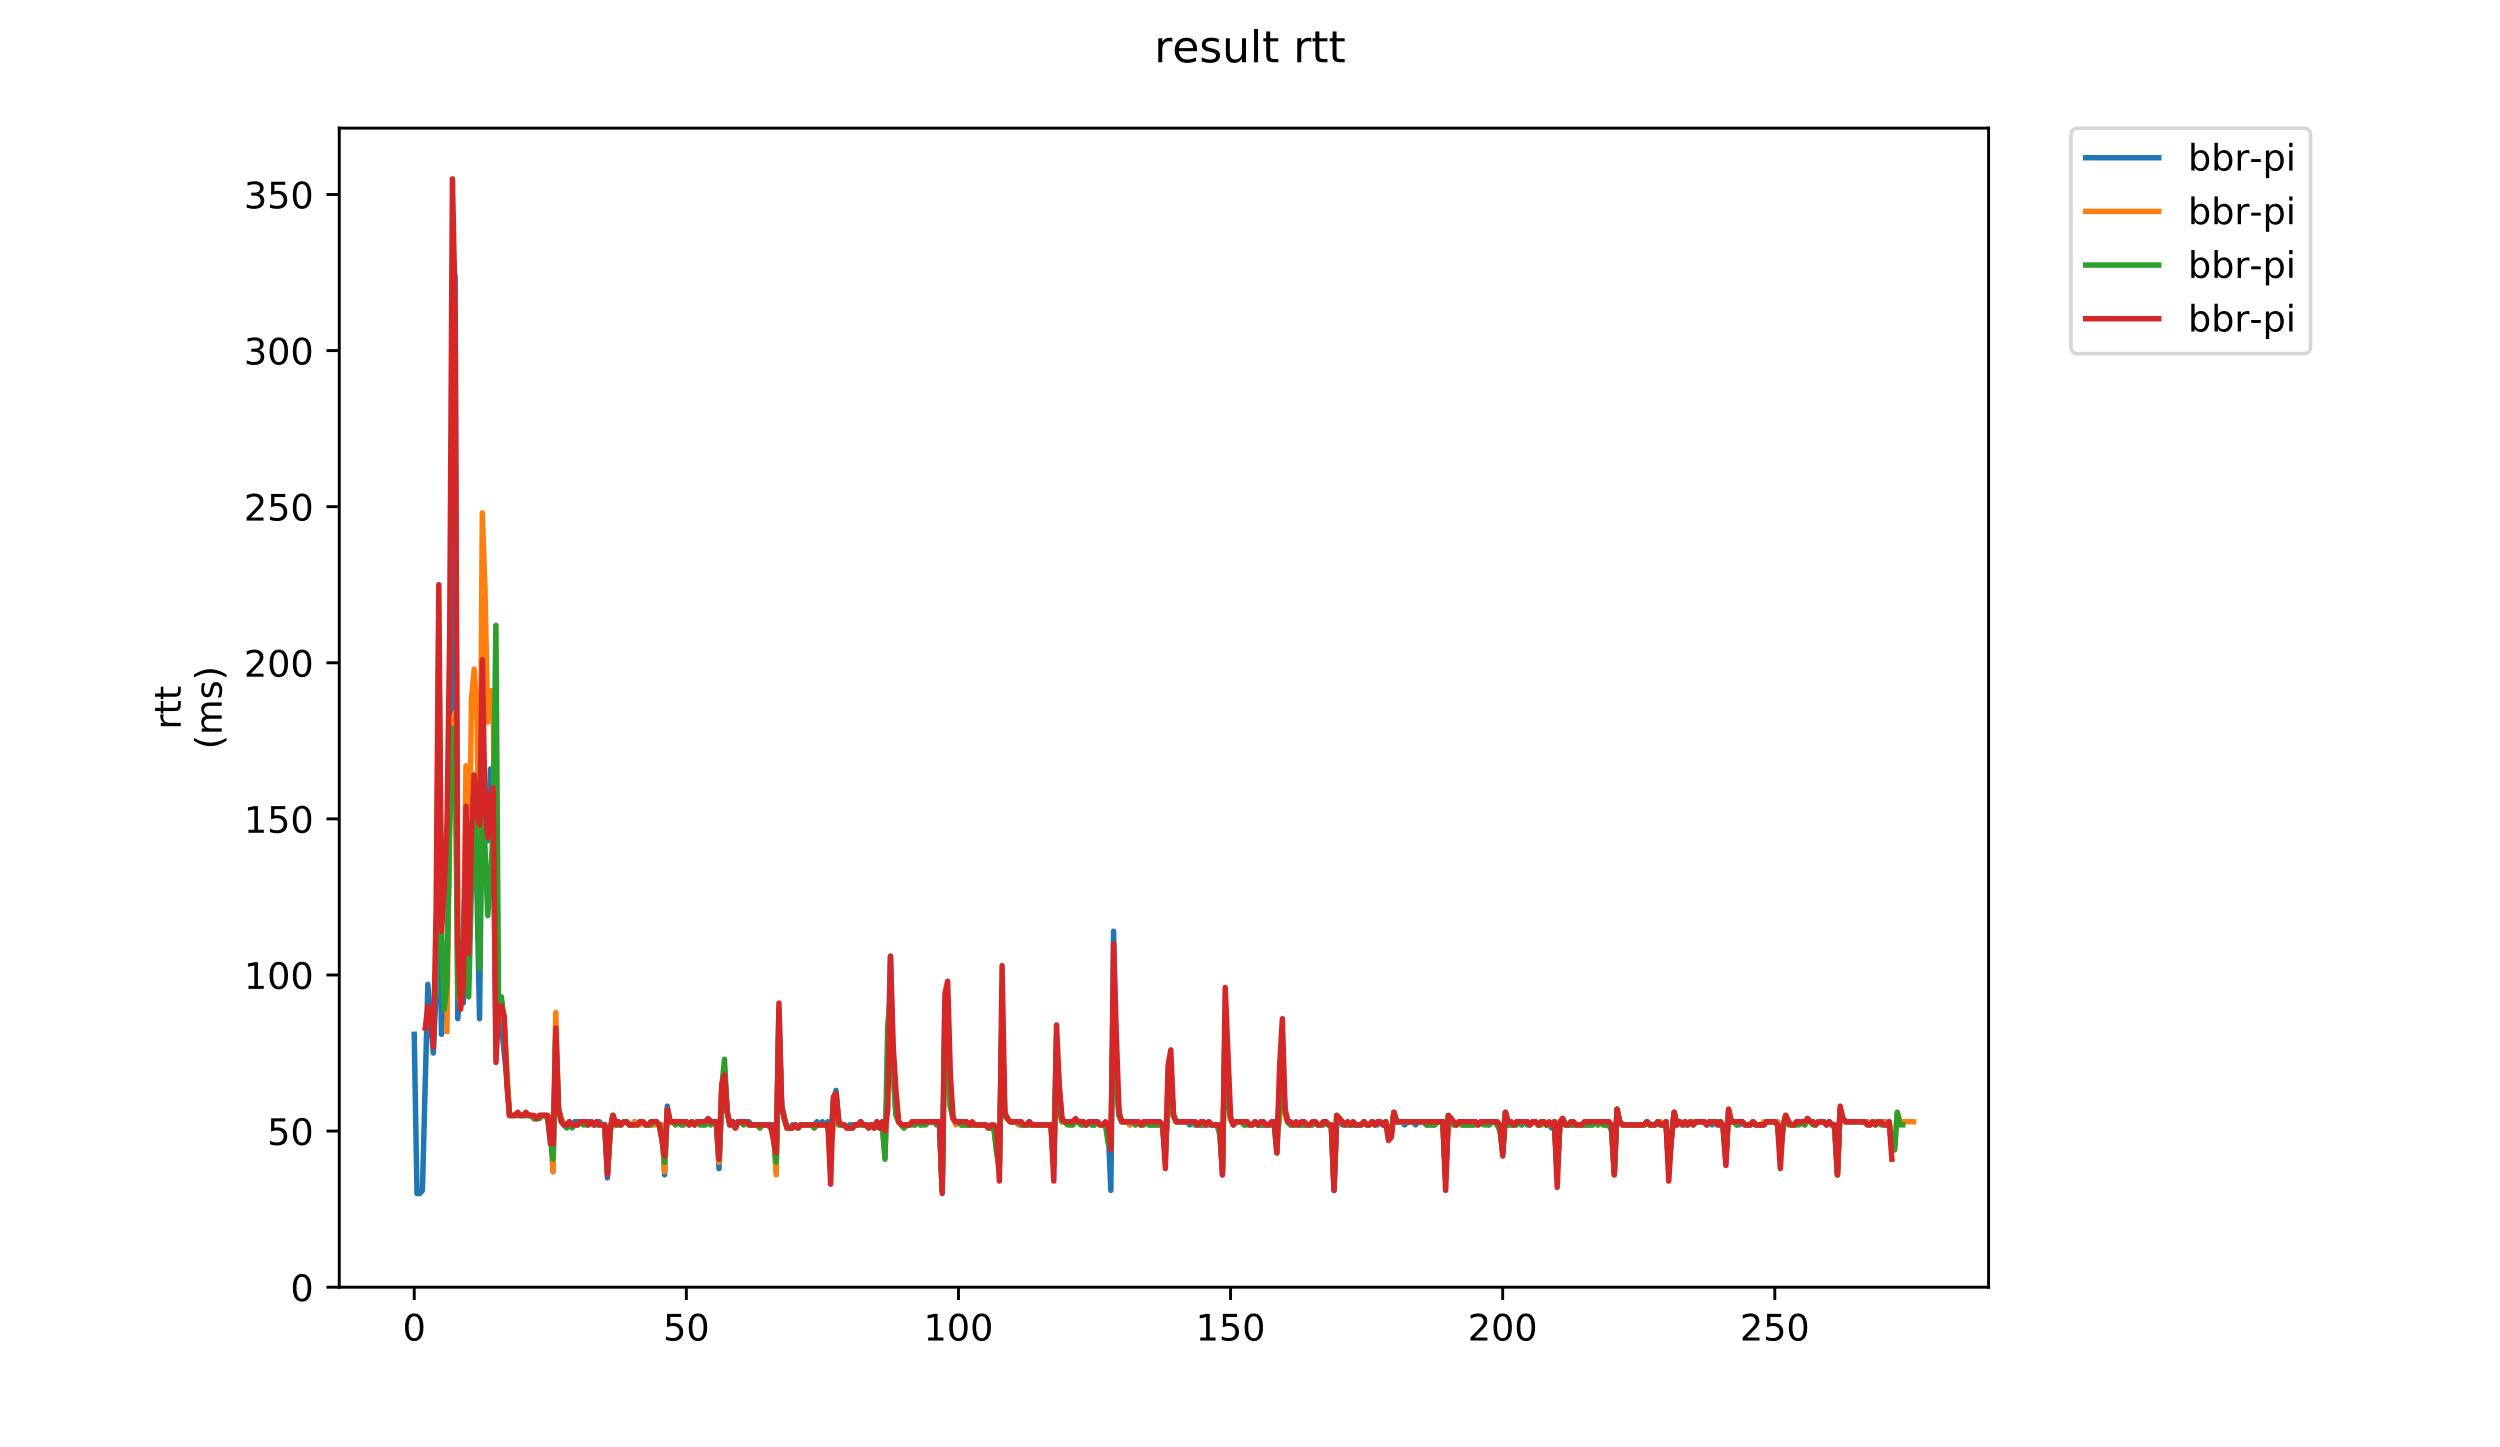 <?xml version="1.0" encoding="utf-8" standalone="no"?>
<!DOCTYPE svg PUBLIC "-//W3C//DTD SVG 1.1//EN"
  "http://www.w3.org/Graphics/SVG/1.1/DTD/svg11.dtd">
<!-- Created with matplotlib (https://matplotlib.org/) -->
<svg height="396pt" version="1.1" viewBox="0 0 684 396" width="684pt" xmlns="http://www.w3.org/2000/svg" xmlns:xlink="http://www.w3.org/1999/xlink">
 <defs>
  <style type="text/css">
*{stroke-linecap:butt;stroke-linejoin:round;}
  </style>
 </defs>
 <g id="figure_1">
  <g id="patch_1">
   <path d="M 0 396 
L 684 396 
L 684 0 
L 0 0 
z
" style="fill:#ffffff;"/>
  </g>
  <g id="axes_1">
   <g id="patch_2">
    <path d="M 92.824 352.174 
L 544.074 352.174 
L 544.074 35.062 
L 92.824 35.062 
z
" style="fill:#ffffff;"/>
   </g>
   <g id="matplotlib.axis_1">
    <g id="xtick_1">
     <g id="line2d_1">
      <defs>
       <path d="M 0 0 
L 0 3.5 
" id="mbe2b738b61" style="stroke:#000000;stroke-width:0.8;"/>
      </defs>
      <g>
       <use style="stroke:#000000;stroke-width:0.8;" x="113.335" xlink:href="#mbe2b738b61" y="352.174"/>
      </g>
     </g>
     <g id="text_1">
      <!-- 0 -->
      <defs>
       <path d="M 31.781 66.406 
Q 24.172 66.406 20.328 58.906 
Q 16.5 51.422 16.5 36.375 
Q 16.5 21.391 20.328 13.891 
Q 24.172 6.391 31.781 6.391 
Q 39.453 6.391 43.281 13.891 
Q 47.125 21.391 47.125 36.375 
Q 47.125 51.422 43.281 58.906 
Q 39.453 66.406 31.781 66.406 
z
M 31.781 74.219 
Q 44.047 74.219 50.516 64.516 
Q 56.984 54.828 56.984 36.375 
Q 56.984 17.969 50.516 8.266 
Q 44.047 -1.422 31.781 -1.422 
Q 19.531 -1.422 13.062 8.266 
Q 6.594 17.969 6.594 36.375 
Q 6.594 54.828 13.062 64.516 
Q 19.531 74.219 31.781 74.219 
z
" id="DejaVuSans-48"/>
      </defs>
      <g transform="translate(110.154 366.773)scale(0.1 -0.1)">
       <use xlink:href="#DejaVuSans-48"/>
      </g>
     </g>
    </g>
    <g id="xtick_2">
     <g id="line2d_2">
      <g>
       <use style="stroke:#000000;stroke-width:0.8;" x="187.785" xlink:href="#mbe2b738b61" y="352.174"/>
      </g>
     </g>
     <g id="text_2">
      <!-- 50 -->
      <defs>
       <path d="M 10.797 72.906 
L 49.516 72.906 
L 49.516 64.594 
L 19.828 64.594 
L 19.828 46.734 
Q 21.969 47.469 24.109 47.828 
Q 26.266 48.188 28.422 48.188 
Q 40.625 48.188 47.75 41.5 
Q 54.891 34.812 54.891 23.391 
Q 54.891 11.625 47.562 5.094 
Q 40.234 -1.422 26.906 -1.422 
Q 22.312 -1.422 17.547 -0.641 
Q 12.797 0.141 7.719 1.703 
L 7.719 11.625 
Q 12.109 9.234 16.797 8.062 
Q 21.484 6.891 26.703 6.891 
Q 35.156 6.891 40.078 11.328 
Q 45.016 15.766 45.016 23.391 
Q 45.016 31 40.078 35.438 
Q 35.156 39.891 26.703 39.891 
Q 22.75 39.891 18.812 39.016 
Q 14.891 38.141 10.797 36.281 
z
" id="DejaVuSans-53"/>
      </defs>
      <g transform="translate(181.422 366.773)scale(0.1 -0.1)">
       <use xlink:href="#DejaVuSans-53"/>
       <use x="63.623" xlink:href="#DejaVuSans-48"/>
      </g>
     </g>
    </g>
    <g id="xtick_3">
     <g id="line2d_3">
      <g>
       <use style="stroke:#000000;stroke-width:0.8;" x="262.234" xlink:href="#mbe2b738b61" y="352.174"/>
      </g>
     </g>
     <g id="text_3">
      <!-- 100 -->
      <defs>
       <path d="M 12.406 8.297 
L 28.516 8.297 
L 28.516 63.922 
L 10.984 60.406 
L 10.984 69.391 
L 28.422 72.906 
L 38.281 72.906 
L 38.281 8.297 
L 54.391 8.297 
L 54.391 0 
L 12.406 0 
z
" id="DejaVuSans-49"/>
      </defs>
      <g transform="translate(252.691 366.773)scale(0.1 -0.1)">
       <use xlink:href="#DejaVuSans-49"/>
       <use x="63.623" xlink:href="#DejaVuSans-48"/>
       <use x="127.246" xlink:href="#DejaVuSans-48"/>
      </g>
     </g>
    </g>
    <g id="xtick_4">
     <g id="line2d_4">
      <g>
       <use style="stroke:#000000;stroke-width:0.8;" x="336.684" xlink:href="#mbe2b738b61" y="352.174"/>
      </g>
     </g>
     <g id="text_4">
      <!-- 150 -->
      <g transform="translate(327.14 366.773)scale(0.1 -0.1)">
       <use xlink:href="#DejaVuSans-49"/>
       <use x="63.623" xlink:href="#DejaVuSans-53"/>
       <use x="127.246" xlink:href="#DejaVuSans-48"/>
      </g>
     </g>
    </g>
    <g id="xtick_5">
     <g id="line2d_5">
      <g>
       <use style="stroke:#000000;stroke-width:0.8;" x="411.133" xlink:href="#mbe2b738b61" y="352.174"/>
      </g>
     </g>
     <g id="text_5">
      <!-- 200 -->
      <defs>
       <path d="M 19.188 8.297 
L 53.609 8.297 
L 53.609 0 
L 7.328 0 
L 7.328 8.297 
Q 12.938 14.109 22.625 23.891 
Q 32.328 33.688 34.812 36.531 
Q 39.547 41.844 41.422 45.531 
Q 43.312 49.219 43.312 52.781 
Q 43.312 58.594 39.234 62.25 
Q 35.156 65.922 28.609 65.922 
Q 23.969 65.922 18.812 64.312 
Q 13.672 62.703 7.812 59.422 
L 7.812 69.391 
Q 13.766 71.781 18.938 73 
Q 24.125 74.219 28.422 74.219 
Q 39.75 74.219 46.484 68.547 
Q 53.219 62.891 53.219 53.422 
Q 53.219 48.922 51.531 44.891 
Q 49.859 40.875 45.406 35.406 
Q 44.188 33.984 37.641 27.219 
Q 31.109 20.453 19.188 8.297 
z
" id="DejaVuSans-50"/>
      </defs>
      <g transform="translate(401.59 366.773)scale(0.1 -0.1)">
       <use xlink:href="#DejaVuSans-50"/>
       <use x="63.623" xlink:href="#DejaVuSans-48"/>
       <use x="127.246" xlink:href="#DejaVuSans-48"/>
      </g>
     </g>
    </g>
    <g id="xtick_6">
     <g id="line2d_6">
      <g>
       <use style="stroke:#000000;stroke-width:0.8;" x="485.583" xlink:href="#mbe2b738b61" y="352.174"/>
      </g>
     </g>
     <g id="text_6">
      <!-- 250 -->
      <g transform="translate(476.039 366.773)scale(0.1 -0.1)">
       <use xlink:href="#DejaVuSans-50"/>
       <use x="63.623" xlink:href="#DejaVuSans-53"/>
       <use x="127.246" xlink:href="#DejaVuSans-48"/>
      </g>
     </g>
    </g>
   </g>
   <g id="matplotlib.axis_2">
    <g id="ytick_1">
     <g id="line2d_7">
      <defs>
       <path d="M 0 0 
L -3.5 0 
" id="mf9409a3767" style="stroke:#000000;stroke-width:0.8;"/>
      </defs>
      <g>
       <use style="stroke:#000000;stroke-width:0.8;" x="92.824" xlink:href="#mf9409a3767" y="352.174"/>
      </g>
     </g>
     <g id="text_7">
      <!-- 0 -->
      <g transform="translate(79.461 355.973)scale(0.1 -0.1)">
       <use xlink:href="#DejaVuSans-48"/>
      </g>
     </g>
    </g>
    <g id="ytick_2">
     <g id="line2d_8">
      <g>
       <use style="stroke:#000000;stroke-width:0.8;" x="92.824" xlink:href="#mf9409a3767" y="309.466"/>
      </g>
     </g>
     <g id="text_8">
      <!-- 50 -->
      <g transform="translate(73.099 313.265)scale(0.1 -0.1)">
       <use xlink:href="#DejaVuSans-53"/>
       <use x="63.623" xlink:href="#DejaVuSans-48"/>
      </g>
     </g>
    </g>
    <g id="ytick_3">
     <g id="line2d_9">
      <g>
       <use style="stroke:#000000;stroke-width:0.8;" x="92.824" xlink:href="#mf9409a3767" y="266.757"/>
      </g>
     </g>
     <g id="text_9">
      <!-- 100 -->
      <g transform="translate(66.736 270.556)scale(0.1 -0.1)">
       <use xlink:href="#DejaVuSans-49"/>
       <use x="63.623" xlink:href="#DejaVuSans-48"/>
       <use x="127.246" xlink:href="#DejaVuSans-48"/>
      </g>
     </g>
    </g>
    <g id="ytick_4">
     <g id="line2d_10">
      <g>
       <use style="stroke:#000000;stroke-width:0.8;" x="92.824" xlink:href="#mf9409a3767" y="224.048"/>
      </g>
     </g>
     <g id="text_10">
      <!-- 150 -->
      <g transform="translate(66.736 227.847)scale(0.1 -0.1)">
       <use xlink:href="#DejaVuSans-49"/>
       <use x="63.623" xlink:href="#DejaVuSans-53"/>
       <use x="127.246" xlink:href="#DejaVuSans-48"/>
      </g>
     </g>
    </g>
    <g id="ytick_5">
     <g id="line2d_11">
      <g>
       <use style="stroke:#000000;stroke-width:0.8;" x="92.824" xlink:href="#mf9409a3767" y="181.34"/>
      </g>
     </g>
     <g id="text_11">
      <!-- 200 -->
      <g transform="translate(66.736 185.139)scale(0.1 -0.1)">
       <use xlink:href="#DejaVuSans-50"/>
       <use x="63.623" xlink:href="#DejaVuSans-48"/>
       <use x="127.246" xlink:href="#DejaVuSans-48"/>
      </g>
     </g>
    </g>
    <g id="ytick_6">
     <g id="line2d_12">
      <g>
       <use style="stroke:#000000;stroke-width:0.8;" x="92.824" xlink:href="#mf9409a3767" y="138.631"/>
      </g>
     </g>
     <g id="text_12">
      <!-- 250 -->
      <g transform="translate(66.736 142.43)scale(0.1 -0.1)">
       <use xlink:href="#DejaVuSans-50"/>
       <use x="63.623" xlink:href="#DejaVuSans-53"/>
       <use x="127.246" xlink:href="#DejaVuSans-48"/>
      </g>
     </g>
    </g>
    <g id="ytick_7">
     <g id="line2d_13">
      <g>
       <use style="stroke:#000000;stroke-width:0.8;" x="92.824" xlink:href="#mf9409a3767" y="95.922"/>
      </g>
     </g>
     <g id="text_13">
      <!-- 300 -->
      <defs>
       <path d="M 40.578 39.312 
Q 47.656 37.797 51.625 33 
Q 55.609 28.219 55.609 21.188 
Q 55.609 10.406 48.188 4.484 
Q 40.766 -1.422 27.094 -1.422 
Q 22.516 -1.422 17.656 -0.516 
Q 12.797 0.391 7.625 2.203 
L 7.625 11.719 
Q 11.719 9.328 16.594 8.109 
Q 21.484 6.891 26.812 6.891 
Q 36.078 6.891 40.938 10.547 
Q 45.797 14.203 45.797 21.188 
Q 45.797 27.641 41.281 31.266 
Q 36.766 34.906 28.719 34.906 
L 20.219 34.906 
L 20.219 43.016 
L 29.109 43.016 
Q 36.375 43.016 40.234 45.922 
Q 44.094 48.828 44.094 54.297 
Q 44.094 59.906 40.109 62.906 
Q 36.141 65.922 28.719 65.922 
Q 24.656 65.922 20.016 65.031 
Q 15.375 64.156 9.812 62.312 
L 9.812 71.094 
Q 15.438 72.656 20.344 73.438 
Q 25.25 74.219 29.594 74.219 
Q 40.828 74.219 47.359 69.109 
Q 53.906 64.016 53.906 55.328 
Q 53.906 49.266 50.438 45.094 
Q 46.969 40.922 40.578 39.312 
z
" id="DejaVuSans-51"/>
      </defs>
      <g transform="translate(66.736 99.722)scale(0.1 -0.1)">
       <use xlink:href="#DejaVuSans-51"/>
       <use x="63.623" xlink:href="#DejaVuSans-48"/>
       <use x="127.246" xlink:href="#DejaVuSans-48"/>
      </g>
     </g>
    </g>
    <g id="ytick_8">
     <g id="line2d_14">
      <g>
       <use style="stroke:#000000;stroke-width:0.8;" x="92.824" xlink:href="#mf9409a3767" y="53.214"/>
      </g>
     </g>
     <g id="text_14">
      <!-- 350 -->
      <g transform="translate(66.736 57.013)scale(0.1 -0.1)">
       <use xlink:href="#DejaVuSans-51"/>
       <use x="63.623" xlink:href="#DejaVuSans-53"/>
       <use x="127.246" xlink:href="#DejaVuSans-48"/>
      </g>
     </g>
    </g>
    <g id="text_15">
     <!-- rtt -->
     <defs>
      <path d="M 41.109 46.297 
Q 39.594 47.172 37.812 47.578 
Q 36.031 48 33.891 48 
Q 26.266 48 22.188 43.047 
Q 18.109 38.094 18.109 28.812 
L 18.109 0 
L 9.078 0 
L 9.078 54.688 
L 18.109 54.688 
L 18.109 46.188 
Q 20.953 51.172 25.484 53.578 
Q 30.031 56 36.531 56 
Q 37.453 56 38.578 55.875 
Q 39.703 55.766 41.062 55.516 
z
" id="DejaVuSans-114"/>
      <path d="M 18.312 70.219 
L 18.312 54.688 
L 36.812 54.688 
L 36.812 47.703 
L 18.312 47.703 
L 18.312 18.016 
Q 18.312 11.328 20.141 9.422 
Q 21.969 7.516 27.594 7.516 
L 36.812 7.516 
L 36.812 0 
L 27.594 0 
Q 17.188 0 13.234 3.875 
Q 9.281 7.766 9.281 18.016 
L 9.281 47.703 
L 2.688 47.703 
L 2.688 54.688 
L 9.281 54.688 
L 9.281 70.219 
z
" id="DejaVuSans-116"/>
     </defs>
     <g transform="translate(49.459 199.594)rotate(-90)scale(0.1 -0.1)">
      <use xlink:href="#DejaVuSans-114"/>
      <use x="41.113" xlink:href="#DejaVuSans-116"/>
      <use x="80.322" xlink:href="#DejaVuSans-116"/>
     </g>
     <!-- (ms) -->
     <defs>
      <path d="M 31 75.875 
Q 24.469 64.656 21.281 53.656 
Q 18.109 42.672 18.109 31.391 
Q 18.109 20.125 21.312 9.062 
Q 24.516 -2 31 -13.188 
L 23.188 -13.188 
Q 15.875 -1.703 12.234 9.375 
Q 8.594 20.453 8.594 31.391 
Q 8.594 42.281 12.203 53.312 
Q 15.828 64.359 23.188 75.875 
z
" id="DejaVuSans-40"/>
      <path d="M 52 44.188 
Q 55.375 50.25 60.062 53.125 
Q 64.75 56 71.094 56 
Q 79.641 56 84.281 50.016 
Q 88.922 44.047 88.922 33.016 
L 88.922 0 
L 79.891 0 
L 79.891 32.719 
Q 79.891 40.578 77.094 44.375 
Q 74.312 48.188 68.609 48.188 
Q 61.625 48.188 57.562 43.547 
Q 53.516 38.922 53.516 30.906 
L 53.516 0 
L 44.484 0 
L 44.484 32.719 
Q 44.484 40.625 41.703 44.406 
Q 38.922 48.188 33.109 48.188 
Q 26.219 48.188 22.156 43.531 
Q 18.109 38.875 18.109 30.906 
L 18.109 0 
L 9.078 0 
L 9.078 54.688 
L 18.109 54.688 
L 18.109 46.188 
Q 21.188 51.219 25.484 53.609 
Q 29.781 56 35.688 56 
Q 41.656 56 45.828 52.969 
Q 50 49.953 52 44.188 
z
" id="DejaVuSans-109"/>
      <path d="M 44.281 53.078 
L 44.281 44.578 
Q 40.484 46.531 36.375 47.5 
Q 32.281 48.484 27.875 48.484 
Q 21.188 48.484 17.844 46.438 
Q 14.5 44.391 14.5 40.281 
Q 14.5 37.156 16.891 35.375 
Q 19.281 33.594 26.516 31.984 
L 29.594 31.297 
Q 39.156 29.25 43.188 25.516 
Q 47.219 21.781 47.219 15.094 
Q 47.219 7.469 41.188 3.016 
Q 35.156 -1.422 24.609 -1.422 
Q 20.219 -1.422 15.453 -0.562 
Q 10.688 0.297 5.422 2 
L 5.422 11.281 
Q 10.406 8.688 15.234 7.391 
Q 20.062 6.109 24.812 6.109 
Q 31.156 6.109 34.562 8.281 
Q 37.984 10.453 37.984 14.406 
Q 37.984 18.062 35.516 20.016 
Q 33.062 21.969 24.703 23.781 
L 21.578 24.516 
Q 13.234 26.266 9.516 29.906 
Q 5.812 33.547 5.812 39.891 
Q 5.812 47.609 11.281 51.797 
Q 16.75 56 26.812 56 
Q 31.781 56 36.172 55.266 
Q 40.578 54.547 44.281 53.078 
z
" id="DejaVuSans-115"/>
      <path d="M 8.016 75.875 
L 15.828 75.875 
Q 23.141 64.359 26.781 53.312 
Q 30.422 42.281 30.422 31.391 
Q 30.422 20.453 26.781 9.375 
Q 23.141 -1.703 15.828 -13.188 
L 8.016 -13.188 
Q 14.5 -2 17.703 9.062 
Q 20.906 20.125 20.906 31.391 
Q 20.906 42.672 17.703 53.656 
Q 14.5 64.656 8.016 75.875 
z
" id="DejaVuSans-41"/>
     </defs>
     <g transform="translate(60.657 204.995)rotate(-90)scale(0.1 -0.1)">
      <use xlink:href="#DejaVuSans-40"/>
      <use x="39.014" xlink:href="#DejaVuSans-109"/>
      <use x="136.426" xlink:href="#DejaVuSans-115"/>
      <use x="188.525" xlink:href="#DejaVuSans-41"/>
     </g>
    </g>
   </g>
   <g id="line2d_15">
    <path clip-path="url(#pe7bfadd0e4)" d="M 113.335 282.986 
L 114.08 326.549 
L 114.824 326.549 
L 115.569 325.695 
L 117.058 269.319 
L 118.547 288.111 
L 119.291 271.882 
L 120.036 229.173 
L 120.78 282.986 
L 121.525 269.319 
L 122.269 266.757 
L 123.014 224.048 
L 123.758 191.59 
L 124.503 75.422 
L 125.247 278.715 
L 125.992 267.611 
L 126.736 274.444 
L 127.481 235.152 
L 128.225 257.361 
L 128.97 216.361 
L 129.714 218.069 
L 130.459 241.986 
L 131.203 278.715 
L 131.948 211.236 
L 132.692 221.486 
L 133.437 230.027 
L 134.181 210.381 
L 134.926 218.069 
L 135.67 285.549 
L 136.415 278.715 
L 137.159 280.424 
L 138.648 294.945 
L 139.393 305.195 
L 145.349 305.195 
L 146.093 306.049 
L 146.838 306.049 
L 147.582 305.195 
L 149.816 305.195 
L 150.56 306.049 
L 151.305 320.57 
L 152.049 283.84 
L 152.794 303.486 
L 153.538 306.049 
L 154.283 307.757 
L 155.027 307.757 
L 155.771 306.903 
L 156.516 307.757 
L 157.26 306.903 
L 161.727 306.903 
L 162.472 307.757 
L 163.216 306.903 
L 163.961 306.903 
L 164.705 307.757 
L 165.45 307.757 
L 166.194 322.278 
L 166.939 309.466 
L 167.683 305.195 
L 168.428 306.903 
L 169.172 306.903 
L 169.917 307.757 
L 170.661 306.903 
L 171.406 306.903 
L 172.15 307.757 
L 172.895 307.757 
L 173.639 306.903 
L 174.384 307.757 
L 175.128 306.903 
L 175.873 306.903 
L 176.617 307.757 
L 177.362 307.757 
L 178.106 306.903 
L 179.595 306.903 
L 180.34 307.757 
L 181.084 307.757 
L 181.829 321.424 
L 182.573 302.632 
L 183.318 306.903 
L 187.785 306.903 
L 188.529 307.757 
L 189.274 306.903 
L 190.018 307.757 
L 190.763 306.903 
L 192.996 306.903 
L 193.741 306.049 
L 194.485 306.903 
L 195.974 306.903 
L 196.719 319.716 
L 197.463 301.778 
L 198.208 293.236 
L 198.952 304.34 
L 199.697 307.757 
L 200.441 306.903 
L 201.186 307.757 
L 201.93 306.903 
L 204.908 306.903 
L 205.653 307.757 
L 211.609 307.757 
L 212.353 320.57 
L 213.098 276.153 
L 213.842 302.632 
L 214.587 306.049 
L 215.331 308.611 
L 216.076 308.611 
L 216.82 307.757 
L 217.565 307.757 
L 218.309 308.611 
L 219.054 307.757 
L 222.776 307.757 
L 223.521 306.903 
L 224.265 307.757 
L 225.01 306.903 
L 225.754 307.757 
L 226.499 306.903 
L 227.243 313.736 
L 227.988 300.924 
L 228.732 298.361 
L 229.477 306.903 
L 230.221 307.757 
L 230.966 307.757 
L 231.71 308.611 
L 232.454 307.757 
L 234.688 307.757 
L 235.432 306.903 
L 236.177 307.757 
L 238.41 307.757 
L 239.155 308.611 
L 239.899 306.903 
L 240.644 307.757 
L 241.388 306.903 
L 242.133 316.299 
L 242.877 291.528 
L 243.622 261.632 
L 244.366 293.236 
L 245.111 304.34 
L 245.855 306.903 
L 246.6 307.757 
L 248.833 307.757 
L 249.578 306.903 
L 250.322 307.757 
L 251.067 306.903 
L 251.811 307.757 
L 252.556 306.903 
L 257.023 306.903 
L 257.767 325.695 
L 258.512 274.444 
L 259.256 272.736 
L 260.001 302.632 
L 260.745 306.049 
L 261.49 306.903 
L 262.234 306.903 
L 262.979 307.757 
L 269.679 307.757 
L 270.424 308.611 
L 271.913 308.611 
L 272.657 312.882 
L 273.402 320.57 
L 274.146 277.861 
L 274.891 305.195 
L 276.38 306.903 
L 278.613 306.903 
L 279.358 307.757 
L 280.847 307.757 
L 281.591 306.903 
L 282.336 307.757 
L 287.547 307.757 
L 288.292 318.861 
L 289.036 286.403 
L 289.781 297.507 
L 290.525 306.049 
L 291.27 306.903 
L 296.481 306.903 
L 297.226 307.757 
L 297.97 306.903 
L 298.715 307.757 
L 299.459 307.757 
L 300.204 306.903 
L 300.948 307.757 
L 302.437 307.757 
L 303.182 308.611 
L 303.926 325.695 
L 304.671 254.798 
L 305.415 293.236 
L 306.16 305.195 
L 306.904 306.903 
L 308.393 306.903 
L 309.138 307.757 
L 309.882 306.903 
L 310.626 307.757 
L 311.371 306.903 
L 312.115 307.757 
L 312.86 307.757 
L 313.604 306.903 
L 314.349 307.757 
L 318.071 307.757 
L 318.816 314.591 
L 319.56 303.486 
L 320.305 294.09 
L 321.049 305.195 
L 321.794 306.903 
L 324.772 306.903 
L 325.516 307.757 
L 326.261 306.903 
L 327.005 307.757 
L 332.961 307.757 
L 333.706 308.611 
L 334.45 321.424 
L 335.195 278.715 
L 335.939 295.799 
L 336.684 306.049 
L 337.428 307.757 
L 338.173 306.903 
L 339.662 306.903 
L 340.406 307.757 
L 341.151 306.903 
L 341.895 307.757 
L 342.64 307.757 
L 343.384 306.903 
L 344.129 307.757 
L 348.596 307.757 
L 349.34 311.174 
L 350.085 298.361 
L 350.829 288.111 
L 351.574 304.34 
L 352.318 306.903 
L 353.063 307.757 
L 359.019 307.757 
L 359.763 306.903 
L 360.508 307.757 
L 361.997 307.757 
L 362.741 306.903 
L 363.486 307.757 
L 364.23 307.757 
L 364.975 325.695 
L 365.719 305.195 
L 366.464 306.049 
L 367.208 307.757 
L 372.42 307.757 
L 373.164 306.903 
L 373.909 307.757 
L 374.653 307.757 
L 375.398 306.903 
L 376.142 307.757 
L 376.887 307.757 
L 377.631 306.903 
L 378.376 307.757 
L 379.12 306.903 
L 379.865 309.466 
L 380.609 311.174 
L 381.354 304.34 
L 382.098 306.903 
L 383.587 306.903 
L 384.332 307.757 
L 385.076 306.903 
L 386.565 306.903 
L 387.31 307.757 
L 388.054 306.903 
L 389.543 306.903 
L 390.287 307.757 
L 392.521 307.757 
L 393.265 306.903 
L 394.754 306.903 
L 395.499 322.278 
L 396.243 306.049 
L 396.988 306.049 
L 397.732 307.757 
L 398.477 307.757 
L 399.221 306.903 
L 399.966 307.757 
L 402.944 307.757 
L 403.688 306.903 
L 404.433 307.757 
L 405.177 306.903 
L 406.666 306.903 
L 407.411 307.757 
L 408.155 306.903 
L 408.9 306.903 
L 410.389 308.611 
L 411.133 315.445 
L 411.878 304.34 
L 412.622 307.757 
L 414.856 307.757 
L 415.6 306.903 
L 416.345 307.757 
L 417.089 306.903 
L 417.834 307.757 
L 418.578 307.757 
L 419.323 306.903 
L 420.067 306.903 
L 420.812 307.757 
L 421.556 307.757 
L 422.301 306.903 
L 423.045 307.757 
L 423.79 307.757 
L 424.534 308.611 
L 425.279 306.903 
L 426.023 320.57 
L 426.768 307.757 
L 427.512 306.049 
L 428.257 307.757 
L 435.702 307.757 
L 436.446 306.903 
L 437.191 307.757 
L 437.935 306.903 
L 438.68 307.757 
L 440.169 307.757 
L 440.913 308.611 
L 441.658 321.424 
L 442.402 303.486 
L 443.147 306.903 
L 443.891 307.757 
L 449.847 307.757 
L 450.592 306.903 
L 451.336 307.757 
L 452.825 307.757 
L 453.57 306.903 
L 454.314 307.757 
L 455.059 307.757 
L 455.803 306.903 
L 456.548 318.861 
L 458.037 304.34 
L 458.781 307.757 
L 459.526 306.903 
L 460.27 307.757 
L 461.759 307.757 
L 462.504 306.903 
L 463.248 307.757 
L 463.993 306.903 
L 466.226 306.903 
L 466.97 307.757 
L 467.715 306.903 
L 468.459 307.757 
L 469.204 306.903 
L 469.948 307.757 
L 470.693 307.757 
L 471.437 308.611 
L 472.182 318.007 
L 472.926 304.34 
L 473.671 306.903 
L 474.415 306.903 
L 475.16 307.757 
L 475.904 307.757 
L 476.649 306.903 
L 477.393 307.757 
L 478.882 307.757 
L 479.627 306.903 
L 480.371 307.757 
L 482.605 307.757 
L 483.349 306.903 
L 486.327 306.903 
L 487.072 314.591 
L 487.816 308.611 
L 488.561 305.195 
L 489.305 306.903 
L 490.05 307.757 
L 490.794 307.757 
L 491.539 306.903 
L 493.028 306.903 
L 493.772 307.757 
L 494.517 306.049 
L 495.261 306.903 
L 496.006 306.903 
L 496.75 307.757 
L 497.495 306.903 
L 498.984 306.903 
L 499.728 307.757 
L 500.473 306.903 
L 501.962 308.611 
L 502.706 321.424 
L 503.451 303.486 
L 504.195 306.049 
L 504.94 306.903 
L 510.896 306.903 
L 511.64 307.757 
L 512.385 306.903 
L 513.129 307.757 
L 513.874 306.903 
L 515.363 306.903 
L 515.363 306.903 
" style="fill:none;stroke:#1f77b4;stroke-linecap:square;stroke-width:1.5;"/>
   </g>
   <g id="line2d_16">
    <path clip-path="url(#pe7bfadd0e4)" d="M 122.28 282.132 
L 123.024 220.632 
L 123.769 197.569 
L 124.513 195.006 
L 125.258 271.882 
L 126.002 274.444 
L 126.747 267.611 
L 127.491 209.527 
L 128.236 253.09 
L 128.98 191.59 
L 129.725 183.048 
L 130.469 194.152 
L 131.214 245.403 
L 131.958 140.339 
L 132.703 161.694 
L 133.447 197.569 
L 134.192 189.027 
L 134.936 189.027 
L 135.681 277.007 
L 136.425 278.715 
L 137.17 276.153 
L 137.914 278.715 
L 139.403 305.195 
L 140.892 305.195 
L 141.637 304.34 
L 142.381 305.195 
L 143.125 305.195 
L 143.87 304.34 
L 144.614 305.195 
L 145.359 305.195 
L 146.103 306.049 
L 146.848 306.049 
L 147.592 305.195 
L 149.826 305.195 
L 150.57 306.049 
L 151.315 320.57 
L 152.059 277.007 
L 152.804 303.486 
L 153.548 306.049 
L 154.293 307.757 
L 155.037 307.757 
L 155.782 306.903 
L 156.526 307.757 
L 158.015 307.757 
L 158.76 306.903 
L 160.249 306.903 
L 160.993 307.757 
L 161.738 306.903 
L 162.482 307.757 
L 163.227 306.903 
L 163.971 307.757 
L 165.46 307.757 
L 166.205 320.57 
L 166.949 309.466 
L 167.694 305.195 
L 168.438 307.757 
L 169.927 307.757 
L 170.672 306.903 
L 171.416 306.903 
L 172.161 307.757 
L 172.905 307.757 
L 173.65 306.903 
L 174.394 307.757 
L 175.139 307.757 
L 175.883 306.903 
L 176.628 307.757 
L 181.095 307.757 
L 181.839 320.57 
L 182.584 303.486 
L 183.328 306.903 
L 184.073 306.903 
L 184.817 307.757 
L 185.562 306.903 
L 186.306 307.757 
L 187.051 307.757 
L 187.795 306.903 
L 188.54 307.757 
L 189.284 306.903 
L 190.029 307.757 
L 190.773 306.903 
L 191.518 307.757 
L 193.007 307.757 
L 193.751 306.903 
L 194.496 307.757 
L 195.24 306.903 
L 195.985 306.903 
L 196.729 318.007 
L 197.474 297.507 
L 198.218 292.382 
L 198.963 304.34 
L 199.707 307.757 
L 200.452 307.757 
L 201.196 308.611 
L 201.941 306.903 
L 202.685 306.903 
L 203.43 307.757 
L 204.174 306.903 
L 204.919 307.757 
L 207.152 307.757 
L 207.897 308.611 
L 208.641 307.757 
L 210.13 307.757 
L 210.875 308.611 
L 211.619 308.611 
L 212.364 321.424 
L 213.108 282.132 
L 213.853 302.632 
L 214.597 306.049 
L 215.342 308.611 
L 216.831 308.611 
L 217.575 307.757 
L 218.32 308.611 
L 219.064 307.757 
L 222.042 307.757 
L 222.786 308.611 
L 223.531 307.757 
L 226.509 307.757 
L 227.253 315.445 
L 227.998 307.757 
L 228.742 305.195 
L 229.487 307.757 
L 230.976 307.757 
L 231.72 308.611 
L 233.209 308.611 
L 233.954 307.757 
L 236.932 307.757 
L 237.676 308.611 
L 238.421 307.757 
L 239.165 308.611 
L 239.91 307.757 
L 240.654 308.611 
L 241.399 307.757 
L 242.143 316.299 
L 242.888 293.236 
L 243.632 277.007 
L 244.377 295.799 
L 245.866 306.903 
L 247.355 308.611 
L 248.099 307.757 
L 248.844 307.757 
L 249.588 306.903 
L 250.333 307.757 
L 251.077 306.903 
L 251.822 307.757 
L 252.566 306.903 
L 255.544 306.903 
L 256.289 307.757 
L 257.033 306.903 
L 257.778 324.841 
L 258.522 286.403 
L 259.267 286.403 
L 260.011 297.507 
L 260.756 306.049 
L 261.5 307.757 
L 262.245 306.903 
L 262.989 307.757 
L 269.69 307.757 
L 270.434 308.611 
L 271.923 308.611 
L 273.412 320.57 
L 274.157 285.549 
L 274.901 305.195 
L 276.39 306.903 
L 277.879 306.903 
L 278.624 307.757 
L 287.558 307.757 
L 288.302 318.007 
L 289.047 291.528 
L 289.791 302.632 
L 290.536 306.903 
L 292.025 306.903 
L 292.769 307.757 
L 293.514 307.757 
L 294.258 306.903 
L 295.003 306.903 
L 295.747 307.757 
L 297.236 307.757 
L 297.981 306.903 
L 298.725 307.757 
L 299.469 307.757 
L 300.214 306.903 
L 300.958 307.757 
L 302.447 307.757 
L 303.192 310.32 
L 303.936 311.174 
L 304.681 275.299 
L 305.425 295.799 
L 306.17 305.195 
L 306.914 306.903 
L 308.403 306.903 
L 309.148 307.757 
L 309.892 306.903 
L 310.637 307.757 
L 311.381 306.903 
L 312.126 307.757 
L 312.87 307.757 
L 313.615 306.903 
L 314.359 307.757 
L 318.082 307.757 
L 318.826 315.445 
L 319.571 301.778 
L 320.315 293.236 
L 321.06 305.195 
L 321.804 306.903 
L 326.271 306.903 
L 327.016 307.757 
L 328.505 307.757 
L 329.249 306.903 
L 329.994 307.757 
L 330.738 306.903 
L 331.483 307.757 
L 332.972 307.757 
L 333.716 308.611 
L 334.461 320.57 
L 335.205 282.986 
L 335.95 299.215 
L 336.694 306.049 
L 337.439 307.757 
L 338.183 306.903 
L 339.672 306.903 
L 340.417 307.757 
L 341.161 306.903 
L 341.906 307.757 
L 342.65 307.757 
L 343.395 306.903 
L 344.139 307.757 
L 344.884 307.757 
L 345.628 306.903 
L 346.373 307.757 
L 348.606 307.757 
L 349.351 311.174 
L 350.095 306.049 
L 350.84 294.09 
L 351.584 303.486 
L 352.329 306.903 
L 353.073 307.757 
L 356.051 307.757 
L 356.796 306.903 
L 357.54 307.757 
L 359.029 307.757 
L 359.774 306.903 
L 360.518 307.757 
L 362.007 307.757 
L 362.752 306.903 
L 363.496 307.757 
L 364.241 307.757 
L 364.985 324.841 
L 365.73 305.195 
L 367.963 307.757 
L 368.708 306.903 
L 369.452 307.757 
L 370.197 306.903 
L 370.941 307.757 
L 372.43 307.757 
L 373.175 306.903 
L 373.919 307.757 
L 374.664 307.757 
L 375.408 306.903 
L 376.152 307.757 
L 376.897 306.903 
L 377.641 306.903 
L 378.386 307.757 
L 379.13 306.903 
L 379.875 309.466 
L 380.619 311.174 
L 381.364 304.34 
L 382.108 306.903 
L 389.553 306.903 
L 390.298 307.757 
L 391.042 306.903 
L 391.787 307.757 
L 392.531 307.757 
L 393.276 306.903 
L 394.765 306.903 
L 395.509 322.278 
L 396.254 305.195 
L 396.998 306.049 
L 397.743 307.757 
L 398.487 307.757 
L 399.232 306.903 
L 399.976 307.757 
L 402.954 307.757 
L 403.699 306.903 
L 404.443 307.757 
L 405.188 306.903 
L 408.91 306.903 
L 410.399 308.611 
L 411.144 314.591 
L 411.888 304.34 
L 412.633 307.757 
L 413.377 306.903 
L 414.122 307.757 
L 414.866 307.757 
L 415.611 306.903 
L 416.355 307.757 
L 417.1 306.903 
L 417.844 306.903 
L 418.589 307.757 
L 419.333 306.903 
L 420.078 306.903 
L 420.822 307.757 
L 421.567 307.757 
L 422.311 306.903 
L 423.056 307.757 
L 424.545 307.757 
L 425.289 306.903 
L 426.034 320.57 
L 426.778 307.757 
L 427.523 306.049 
L 428.267 307.757 
L 434.223 307.757 
L 434.968 306.903 
L 435.712 307.757 
L 436.457 306.903 
L 437.201 307.757 
L 437.946 306.903 
L 438.69 307.757 
L 439.435 307.757 
L 440.179 306.903 
L 440.924 308.611 
L 441.668 321.424 
L 442.413 303.486 
L 443.157 306.903 
L 443.902 307.757 
L 449.858 307.757 
L 450.602 306.903 
L 451.347 307.757 
L 452.836 307.757 
L 453.58 306.903 
L 454.324 306.903 
L 455.069 307.757 
L 455.813 306.903 
L 456.558 318.861 
L 458.047 304.34 
L 458.791 307.757 
L 459.536 306.903 
L 460.28 307.757 
L 461.025 306.903 
L 461.769 307.757 
L 462.514 306.903 
L 466.236 306.903 
L 466.981 307.757 
L 467.725 306.903 
L 470.703 306.903 
L 471.448 308.611 
L 472.192 317.153 
L 472.937 303.486 
L 473.681 306.903 
L 474.426 306.903 
L 475.17 307.757 
L 475.915 306.903 
L 476.659 306.903 
L 477.404 307.757 
L 478.893 307.757 
L 479.637 306.903 
L 480.382 307.757 
L 481.871 307.757 
L 482.615 306.903 
L 486.338 306.903 
L 487.082 315.445 
L 487.827 308.611 
L 488.571 305.195 
L 489.316 306.903 
L 490.06 307.757 
L 491.549 307.757 
L 492.294 306.903 
L 493.038 306.903 
L 493.783 307.757 
L 494.527 306.049 
L 495.272 306.903 
L 496.016 306.903 
L 496.761 307.757 
L 497.505 306.903 
L 498.994 306.903 
L 499.739 307.757 
L 500.483 306.903 
L 501.972 308.611 
L 502.717 321.424 
L 503.461 303.486 
L 504.206 306.049 
L 504.95 306.903 
L 510.906 306.903 
L 511.651 307.757 
L 512.395 306.903 
L 515.373 306.903 
L 516.118 307.757 
L 516.862 306.903 
L 517.607 313.736 
L 518.351 314.591 
L 519.096 304.34 
L 519.84 306.903 
L 523.563 306.903 
L 523.563 306.903 
" style="fill:none;stroke:#ff7f0e;stroke-linecap:square;stroke-width:1.5;"/>
   </g>
   <g id="line2d_17">
    <path clip-path="url(#pe7bfadd0e4)" d="M 119.3 271.882 
L 120.045 171.09 
L 120.789 253.944 
L 121.534 276.153 
L 122.278 269.319 
L 123.023 226.611 
L 123.767 199.277 
L 124.512 200.131 
L 125.256 272.736 
L 126.001 270.174 
L 126.745 254.798 
L 127.49 235.152 
L 128.234 272.736 
L 129.723 212.09 
L 131.212 265.049 
L 131.957 213.798 
L 133.446 250.528 
L 134.19 241.132 
L 134.935 225.757 
L 135.679 171.09 
L 136.424 277.007 
L 137.168 272.736 
L 137.913 278.715 
L 138.657 294.945 
L 139.402 305.195 
L 145.357 305.195 
L 146.102 306.049 
L 147.591 306.049 
L 148.335 305.195 
L 149.08 305.195 
L 149.824 306.049 
L 151.313 317.153 
L 152.058 282.986 
L 152.802 303.486 
L 153.547 306.903 
L 155.036 308.611 
L 155.78 307.757 
L 156.525 308.611 
L 157.269 307.757 
L 158.014 307.757 
L 158.758 306.903 
L 159.503 307.757 
L 160.992 307.757 
L 161.736 306.903 
L 162.481 307.757 
L 165.459 307.757 
L 166.203 320.57 
L 166.948 309.466 
L 167.692 305.195 
L 168.437 307.757 
L 169.926 307.757 
L 170.67 306.903 
L 171.415 306.903 
L 172.159 307.757 
L 174.393 307.757 
L 175.137 306.903 
L 175.882 306.903 
L 176.626 307.757 
L 178.115 307.757 
L 178.86 306.903 
L 179.604 306.903 
L 180.349 307.757 
L 181.093 311.174 
L 181.838 318.007 
L 182.582 303.486 
L 183.327 306.903 
L 184.071 306.903 
L 184.816 307.757 
L 185.56 306.903 
L 186.305 307.757 
L 187.049 307.757 
L 187.794 306.903 
L 188.538 307.757 
L 189.283 306.903 
L 190.027 307.757 
L 190.772 306.903 
L 191.516 307.757 
L 193.005 307.757 
L 193.75 306.903 
L 194.494 307.757 
L 195.239 306.903 
L 195.983 306.903 
L 196.728 317.153 
L 197.472 297.507 
L 198.217 289.82 
L 198.961 304.34 
L 199.706 307.757 
L 200.45 307.757 
L 201.195 308.611 
L 201.939 306.903 
L 202.684 306.903 
L 203.428 307.757 
L 204.173 306.903 
L 204.917 307.757 
L 207.151 307.757 
L 207.895 308.611 
L 208.64 307.757 
L 210.129 307.757 
L 210.873 308.611 
L 211.618 311.174 
L 212.362 318.007 
L 213.107 278.715 
L 213.851 302.632 
L 214.596 306.049 
L 215.34 308.611 
L 216.829 308.611 
L 217.574 307.757 
L 218.318 308.611 
L 219.063 307.757 
L 222.041 307.757 
L 222.785 308.611 
L 223.529 307.757 
L 226.507 307.757 
L 227.252 314.591 
L 227.996 301.778 
L 228.741 299.215 
L 229.485 307.757 
L 230.974 307.757 
L 231.719 308.611 
L 233.208 308.611 
L 233.952 307.757 
L 236.93 307.757 
L 237.675 308.611 
L 238.419 307.757 
L 239.164 308.611 
L 239.908 307.757 
L 240.653 308.611 
L 241.397 307.757 
L 242.142 317.153 
L 242.886 280.424 
L 243.631 272.736 
L 244.375 292.382 
L 245.12 305.195 
L 245.864 306.903 
L 247.353 308.611 
L 248.098 307.757 
L 250.331 307.757 
L 251.076 306.903 
L 251.82 307.757 
L 253.309 307.757 
L 254.054 306.903 
L 255.543 306.903 
L 256.287 307.757 
L 257.032 306.903 
L 257.776 325.695 
L 258.521 279.569 
L 259.265 283.84 
L 260.01 302.632 
L 260.754 306.049 
L 261.499 306.903 
L 262.243 306.903 
L 262.988 307.757 
L 269.688 307.757 
L 270.433 308.611 
L 271.922 308.611 
L 272.666 315.445 
L 273.411 318.861 
L 274.155 276.153 
L 274.9 305.195 
L 276.389 306.903 
L 278.622 306.903 
L 279.367 307.757 
L 287.556 307.757 
L 288.301 318.861 
L 289.045 283.84 
L 289.79 302.632 
L 290.534 306.903 
L 291.279 306.903 
L 292.023 307.757 
L 293.512 307.757 
L 294.257 306.903 
L 295.001 306.903 
L 295.746 307.757 
L 297.235 307.757 
L 297.979 306.903 
L 298.724 307.757 
L 299.468 307.757 
L 300.212 306.903 
L 300.957 307.757 
L 302.446 307.757 
L 303.19 312.882 
L 303.935 313.736 
L 304.679 273.59 
L 305.424 296.653 
L 306.168 305.195 
L 306.913 306.903 
L 309.891 306.903 
L 310.635 307.757 
L 311.38 306.903 
L 312.124 307.757 
L 312.869 307.757 
L 313.613 306.903 
L 314.358 307.757 
L 318.08 307.757 
L 318.825 317.153 
L 319.569 296.653 
L 320.314 295.799 
L 321.058 305.195 
L 321.803 306.903 
L 326.27 306.903 
L 327.014 307.757 
L 329.992 307.757 
L 330.737 306.903 
L 331.481 307.757 
L 332.97 307.757 
L 333.715 310.32 
L 334.459 319.716 
L 335.204 282.986 
L 335.948 300.924 
L 336.693 306.049 
L 337.437 307.757 
L 338.182 306.903 
L 339.671 306.903 
L 340.415 307.757 
L 342.649 307.757 
L 343.393 306.903 
L 344.138 307.757 
L 348.605 307.757 
L 349.349 315.445 
L 350.094 300.924 
L 350.838 295.799 
L 351.583 304.34 
L 352.327 306.903 
L 353.072 307.757 
L 359.028 307.757 
L 359.772 306.903 
L 360.517 307.757 
L 362.006 307.757 
L 362.75 306.903 
L 363.495 307.757 
L 364.239 307.757 
L 364.984 324.841 
L 365.728 305.195 
L 367.962 307.757 
L 372.429 307.757 
L 373.173 306.903 
L 373.918 307.757 
L 374.662 307.757 
L 375.407 306.903 
L 376.151 307.757 
L 376.896 306.903 
L 377.64 306.903 
L 378.384 307.757 
L 379.129 306.903 
L 379.873 311.174 
L 380.618 310.32 
L 381.362 304.34 
L 382.107 306.903 
L 389.552 306.903 
L 390.296 307.757 
L 392.53 307.757 
L 393.274 306.903 
L 394.763 306.903 
L 395.508 322.278 
L 396.252 305.195 
L 396.997 306.049 
L 397.741 307.757 
L 398.486 307.757 
L 399.23 306.903 
L 399.975 307.757 
L 404.442 307.757 
L 405.186 306.903 
L 405.931 307.757 
L 407.42 307.757 
L 408.164 306.903 
L 408.909 306.903 
L 409.653 307.757 
L 410.398 309.466 
L 411.142 315.445 
L 411.887 304.34 
L 412.631 307.757 
L 414.865 307.757 
L 415.609 306.903 
L 416.354 307.757 
L 417.098 306.903 
L 417.843 306.903 
L 418.587 307.757 
L 419.332 306.903 
L 420.076 306.903 
L 420.821 307.757 
L 421.565 307.757 
L 422.31 306.903 
L 423.054 307.757 
L 424.543 307.757 
L 425.288 306.903 
L 426.032 321.424 
L 426.777 307.757 
L 427.521 306.049 
L 428.266 307.757 
L 435.711 307.757 
L 436.455 306.903 
L 437.2 307.757 
L 437.944 306.903 
L 438.689 307.757 
L 440.178 307.757 
L 440.922 309.466 
L 441.667 320.57 
L 442.411 303.486 
L 443.156 306.903 
L 443.9 307.757 
L 449.856 307.757 
L 450.601 306.903 
L 451.345 307.757 
L 452.834 307.757 
L 453.579 306.903 
L 454.323 307.757 
L 455.067 307.757 
L 455.812 306.903 
L 456.556 319.716 
L 457.301 311.174 
L 458.045 304.34 
L 458.79 307.757 
L 459.534 306.903 
L 460.279 307.757 
L 461.023 306.903 
L 461.768 307.757 
L 462.512 306.903 
L 463.257 307.757 
L 464.001 306.903 
L 466.235 306.903 
L 466.979 307.757 
L 467.724 306.903 
L 470.702 306.903 
L 471.446 308.611 
L 472.191 317.153 
L 472.935 304.34 
L 473.68 306.903 
L 474.424 306.903 
L 475.169 307.757 
L 475.913 306.903 
L 476.658 306.903 
L 477.402 307.757 
L 478.891 307.757 
L 479.636 306.903 
L 480.38 307.757 
L 482.614 307.757 
L 483.358 306.903 
L 485.592 306.903 
L 486.336 307.757 
L 487.081 315.445 
L 487.825 308.611 
L 488.57 305.195 
L 489.314 307.757 
L 492.292 307.757 
L 493.037 306.903 
L 493.781 307.757 
L 494.526 306.049 
L 496.015 307.757 
L 496.759 307.757 
L 497.504 306.903 
L 498.993 306.903 
L 499.737 307.757 
L 500.482 306.903 
L 501.226 307.757 
L 501.971 307.757 
L 502.715 321.424 
L 503.46 303.486 
L 504.204 306.049 
L 504.949 306.903 
L 510.16 306.903 
L 510.905 307.757 
L 511.649 307.757 
L 512.394 306.903 
L 513.138 307.757 
L 513.883 306.903 
L 514.627 307.757 
L 516.116 307.757 
L 516.861 306.903 
L 517.605 312.882 
L 518.35 314.591 
L 519.094 304.34 
L 519.839 307.757 
L 520.583 307.757 
L 520.583 307.757 
" style="fill:none;stroke:#2ca02c;stroke-linecap:square;stroke-width:1.5;"/>
   </g>
   <g id="line2d_18">
    <path clip-path="url(#pe7bfadd0e4)" d="M 116.336 281.278 
L 117.08 275.299 
L 117.825 277.861 
L 118.569 286.403 
L 119.314 249.673 
L 120.058 159.985 
L 120.803 254.798 
L 121.547 242.84 
L 122.292 225.757 
L 123.036 173.652 
L 123.781 48.943 
L 124.525 84.818 
L 125.27 257.361 
L 126.014 276.153 
L 126.759 269.319 
L 127.503 220.632 
L 128.248 260.778 
L 128.992 228.319 
L 129.736 212.09 
L 130.481 222.34 
L 131.225 225.757 
L 131.97 180.485 
L 132.714 221.486 
L 133.459 229.173 
L 134.203 217.215 
L 134.948 215.507 
L 135.692 290.674 
L 136.437 275.299 
L 137.181 275.299 
L 137.926 277.861 
L 138.67 296.653 
L 139.415 305.195 
L 140.904 305.195 
L 141.648 304.34 
L 142.393 305.195 
L 143.137 305.195 
L 143.882 304.34 
L 144.626 305.195 
L 146.115 305.195 
L 146.86 306.049 
L 147.604 305.195 
L 149.838 305.195 
L 150.582 312.882 
L 151.327 312.882 
L 152.071 281.278 
L 152.816 303.486 
L 153.56 306.903 
L 154.305 307.757 
L 155.049 307.757 
L 155.794 306.903 
L 156.538 307.757 
L 158.027 307.757 
L 158.772 306.903 
L 160.261 306.903 
L 161.005 307.757 
L 161.75 306.903 
L 162.494 307.757 
L 163.239 306.903 
L 163.983 307.757 
L 165.472 307.757 
L 166.217 321.424 
L 166.961 308.611 
L 167.706 305.195 
L 168.45 307.757 
L 169.195 306.903 
L 169.939 307.757 
L 170.684 306.903 
L 171.428 306.903 
L 172.173 307.757 
L 174.406 307.757 
L 175.151 306.903 
L 175.895 306.903 
L 176.64 307.757 
L 177.384 307.757 
L 178.129 306.903 
L 179.618 306.903 
L 180.362 307.757 
L 181.851 316.299 
L 182.596 303.486 
L 183.34 306.903 
L 187.807 306.903 
L 188.552 307.757 
L 189.296 306.903 
L 190.041 307.757 
L 190.785 306.903 
L 193.019 306.903 
L 193.763 306.049 
L 194.508 306.903 
L 195.997 306.903 
L 196.741 317.153 
L 197.486 296.653 
L 198.23 294.09 
L 198.975 304.34 
L 199.719 307.757 
L 200.464 306.903 
L 201.208 308.611 
L 201.953 306.903 
L 204.186 306.903 
L 204.931 307.757 
L 210.886 307.757 
L 211.631 312.028 
L 212.375 315.445 
L 213.12 274.444 
L 213.864 302.632 
L 214.609 306.049 
L 215.353 308.611 
L 216.842 308.611 
L 217.587 307.757 
L 218.331 308.611 
L 219.076 307.757 
L 226.521 307.757 
L 227.265 323.986 
L 228.01 300.07 
L 228.754 299.215 
L 229.499 306.903 
L 230.243 307.757 
L 230.988 307.757 
L 231.732 308.611 
L 233.221 308.611 
L 233.966 307.757 
L 234.71 307.757 
L 235.455 306.903 
L 236.199 307.757 
L 236.944 307.757 
L 237.688 308.611 
L 238.433 307.757 
L 239.177 308.611 
L 239.922 306.903 
L 240.666 308.611 
L 241.411 306.903 
L 242.155 309.466 
L 242.9 303.486 
L 243.644 261.632 
L 244.389 286.403 
L 245.133 298.361 
L 245.878 306.903 
L 246.622 307.757 
L 248.856 307.757 
L 249.6 306.903 
L 257.045 306.903 
L 257.79 326.549 
L 258.534 271.882 
L 259.279 268.465 
L 260.023 294.09 
L 260.768 306.049 
L 261.512 306.903 
L 264.49 306.903 
L 265.235 307.757 
L 265.979 306.903 
L 266.724 307.757 
L 269.702 307.757 
L 270.446 308.611 
L 271.191 307.757 
L 271.935 307.757 
L 272.68 308.611 
L 273.424 323.132 
L 274.169 264.194 
L 274.913 304.34 
L 275.658 306.049 
L 276.402 306.903 
L 279.38 306.903 
L 280.125 307.757 
L 280.869 307.757 
L 281.614 306.903 
L 282.358 307.757 
L 287.569 307.757 
L 288.314 323.132 
L 289.058 280.424 
L 289.803 296.653 
L 290.547 306.049 
L 291.292 306.903 
L 293.525 306.903 
L 294.27 306.049 
L 295.014 306.903 
L 296.503 306.903 
L 297.248 307.757 
L 297.992 306.903 
L 300.226 306.903 
L 300.97 307.757 
L 301.715 307.757 
L 302.459 306.903 
L 303.204 307.757 
L 303.948 314.591 
L 304.693 258.215 
L 305.437 283.84 
L 306.182 304.34 
L 306.926 306.903 
L 311.393 306.903 
L 312.138 307.757 
L 312.882 306.903 
L 317.349 306.903 
L 318.094 307.757 
L 318.838 319.716 
L 319.583 291.528 
L 320.327 287.257 
L 321.072 305.195 
L 321.816 306.903 
L 327.028 306.903 
L 327.772 307.757 
L 328.517 306.903 
L 329.261 306.903 
L 330.006 307.757 
L 330.75 306.903 
L 331.495 307.757 
L 333.728 307.757 
L 334.473 321.424 
L 335.217 270.174 
L 336.706 306.049 
L 337.451 307.757 
L 338.195 306.903 
L 341.173 306.903 
L 341.918 307.757 
L 342.662 307.757 
L 343.407 306.903 
L 344.151 307.757 
L 344.896 306.903 
L 345.64 306.903 
L 346.385 307.757 
L 347.129 307.757 
L 347.874 306.903 
L 348.618 306.903 
L 349.363 315.445 
L 350.107 291.528 
L 350.852 278.715 
L 351.596 303.486 
L 352.341 306.903 
L 353.085 306.903 
L 353.83 307.757 
L 354.574 306.903 
L 355.319 307.757 
L 356.063 306.903 
L 356.808 306.903 
L 357.552 307.757 
L 358.297 307.757 
L 359.041 306.903 
L 359.786 306.903 
L 360.53 307.757 
L 361.275 307.757 
L 362.019 306.903 
L 362.763 306.903 
L 363.508 307.757 
L 364.252 307.757 
L 364.997 325.695 
L 365.741 305.195 
L 367.975 307.757 
L 368.719 306.903 
L 369.464 307.757 
L 370.208 306.903 
L 370.953 307.757 
L 372.442 307.757 
L 373.186 306.903 
L 373.931 307.757 
L 374.675 307.757 
L 375.42 306.903 
L 376.164 307.757 
L 376.909 306.903 
L 377.653 306.903 
L 378.398 307.757 
L 379.142 306.903 
L 379.887 312.028 
L 380.631 311.174 
L 381.376 304.34 
L 382.12 306.903 
L 394.777 306.903 
L 395.521 325.695 
L 396.266 305.195 
L 398.499 307.757 
L 399.244 306.903 
L 403.711 306.903 
L 404.455 307.757 
L 405.2 306.903 
L 409.667 306.903 
L 410.411 307.757 
L 411.156 316.299 
L 411.9 304.34 
L 412.645 306.903 
L 413.389 306.903 
L 414.134 307.757 
L 414.878 306.903 
L 417.856 306.903 
L 418.601 307.757 
L 419.345 306.903 
L 420.09 306.903 
L 420.834 307.757 
L 421.579 306.903 
L 422.323 306.903 
L 423.068 307.757 
L 423.812 306.903 
L 424.557 307.757 
L 425.301 306.903 
L 426.046 324.841 
L 426.79 306.903 
L 427.535 306.049 
L 428.279 307.757 
L 429.024 307.757 
L 429.768 306.903 
L 430.513 306.903 
L 431.257 307.757 
L 432.746 307.757 
L 433.491 306.903 
L 440.191 306.903 
L 440.935 307.757 
L 441.68 321.424 
L 442.424 303.486 
L 443.169 306.903 
L 443.913 307.757 
L 449.869 307.757 
L 450.614 306.903 
L 451.358 307.757 
L 452.847 307.757 
L 453.592 306.903 
L 454.336 307.757 
L 455.081 307.757 
L 455.825 306.903 
L 456.57 323.132 
L 457.314 311.174 
L 458.059 304.34 
L 458.803 307.757 
L 459.548 306.903 
L 460.292 307.757 
L 461.037 306.903 
L 461.781 307.757 
L 462.526 306.903 
L 463.27 307.757 
L 464.015 306.903 
L 466.248 306.903 
L 466.993 307.757 
L 467.737 306.903 
L 469.226 306.903 
L 469.971 307.757 
L 470.715 306.903 
L 471.46 307.757 
L 472.204 318.861 
L 472.949 303.486 
L 473.693 306.903 
L 476.671 306.903 
L 477.416 307.757 
L 478.905 307.757 
L 479.649 306.903 
L 480.394 307.757 
L 482.627 307.757 
L 483.372 306.903 
L 485.605 306.903 
L 486.35 307.757 
L 487.094 319.716 
L 487.839 307.757 
L 488.583 305.195 
L 489.328 306.903 
L 490.072 307.757 
L 490.817 307.757 
L 491.561 306.903 
L 493.795 306.903 
L 494.539 306.049 
L 495.284 306.903 
L 496.028 306.903 
L 496.773 307.757 
L 497.517 306.903 
L 499.006 306.903 
L 499.751 307.757 
L 500.495 306.903 
L 501.24 307.757 
L 501.984 307.757 
L 502.729 321.424 
L 503.473 302.632 
L 504.218 306.049 
L 504.962 306.903 
L 510.174 306.903 
L 510.918 307.757 
L 511.663 307.757 
L 512.407 306.903 
L 513.152 307.757 
L 513.896 306.903 
L 514.641 306.903 
L 515.385 307.757 
L 516.13 307.757 
L 516.874 306.903 
L 517.618 317.153 
L 517.618 317.153 
" style="fill:none;stroke:#d62728;stroke-linecap:square;stroke-width:1.5;"/>
   </g>
   <g id="patch_3">
    <path d="M 92.824 352.174 
L 92.824 35.062 
" style="fill:none;stroke:#000000;stroke-linecap:square;stroke-linejoin:miter;stroke-width:0.8;"/>
   </g>
   <g id="patch_4">
    <path d="M 544.074 352.174 
L 544.074 35.062 
" style="fill:none;stroke:#000000;stroke-linecap:square;stroke-linejoin:miter;stroke-width:0.8;"/>
   </g>
   <g id="patch_5">
    <path d="M 92.824 352.174 
L 544.074 352.174 
" style="fill:none;stroke:#000000;stroke-linecap:square;stroke-linejoin:miter;stroke-width:0.8;"/>
   </g>
   <g id="patch_6">
    <path d="M 92.824 35.062 
L 544.074 35.062 
" style="fill:none;stroke:#000000;stroke-linecap:square;stroke-linejoin:miter;stroke-width:0.8;"/>
   </g>
   <g id="legend_1">
    <g id="patch_7">
     <path d="M 568.636 96.775 
L 630.169 96.775 
Q 632.169 96.775 632.169 94.775 
L 632.169 37.062 
Q 632.169 35.062 630.169 35.062 
L 568.636 35.062 
Q 566.636 35.062 566.636 37.062 
L 566.636 94.775 
Q 566.636 96.775 568.636 96.775 
z
" style="fill:#ffffff;opacity:0.8;stroke:#cccccc;stroke-linejoin:miter;"/>
    </g>
    <g id="line2d_19">
     <path d="M 570.636 43.161 
L 590.636 43.161 
" style="fill:none;stroke:#1f77b4;stroke-linecap:square;stroke-width:1.5;"/>
    </g>
    <g id="line2d_20"/>
    <g id="text_16">
     <!-- bbr-pi -->
     <defs>
      <path d="M 48.688 27.297 
Q 48.688 37.203 44.609 42.844 
Q 40.531 48.484 33.406 48.484 
Q 26.266 48.484 22.188 42.844 
Q 18.109 37.203 18.109 27.297 
Q 18.109 17.391 22.188 11.75 
Q 26.266 6.109 33.406 6.109 
Q 40.531 6.109 44.609 11.75 
Q 48.688 17.391 48.688 27.297 
z
M 18.109 46.391 
Q 20.953 51.266 25.266 53.625 
Q 29.594 56 35.594 56 
Q 45.562 56 51.781 48.094 
Q 58.016 40.188 58.016 27.297 
Q 58.016 14.406 51.781 6.484 
Q 45.562 -1.422 35.594 -1.422 
Q 29.594 -1.422 25.266 0.953 
Q 20.953 3.328 18.109 8.203 
L 18.109 0 
L 9.078 0 
L 9.078 75.984 
L 18.109 75.984 
z
" id="DejaVuSans-98"/>
      <path d="M 4.891 31.391 
L 31.203 31.391 
L 31.203 23.391 
L 4.891 23.391 
z
" id="DejaVuSans-45"/>
      <path d="M 18.109 8.203 
L 18.109 -20.797 
L 9.078 -20.797 
L 9.078 54.688 
L 18.109 54.688 
L 18.109 46.391 
Q 20.953 51.266 25.266 53.625 
Q 29.594 56 35.594 56 
Q 45.562 56 51.781 48.094 
Q 58.016 40.188 58.016 27.297 
Q 58.016 14.406 51.781 6.484 
Q 45.562 -1.422 35.594 -1.422 
Q 29.594 -1.422 25.266 0.953 
Q 20.953 3.328 18.109 8.203 
z
M 48.688 27.297 
Q 48.688 37.203 44.609 42.844 
Q 40.531 48.484 33.406 48.484 
Q 26.266 48.484 22.188 42.844 
Q 18.109 37.203 18.109 27.297 
Q 18.109 17.391 22.188 11.75 
Q 26.266 6.109 33.406 6.109 
Q 40.531 6.109 44.609 11.75 
Q 48.688 17.391 48.688 27.297 
z
" id="DejaVuSans-112"/>
      <path d="M 9.422 54.688 
L 18.406 54.688 
L 18.406 0 
L 9.422 0 
z
M 9.422 75.984 
L 18.406 75.984 
L 18.406 64.594 
L 9.422 64.594 
z
" id="DejaVuSans-105"/>
     </defs>
     <g transform="translate(598.636 46.661)scale(0.1 -0.1)">
      <use xlink:href="#DejaVuSans-98"/>
      <use x="63.477" xlink:href="#DejaVuSans-98"/>
      <use x="126.953" xlink:href="#DejaVuSans-114"/>
      <use x="167.973" xlink:href="#DejaVuSans-45"/>
      <use x="204.057" xlink:href="#DejaVuSans-112"/>
      <use x="267.533" xlink:href="#DejaVuSans-105"/>
     </g>
    </g>
    <g id="line2d_21">
     <path d="M 570.636 57.839 
L 590.636 57.839 
" style="fill:none;stroke:#ff7f0e;stroke-linecap:square;stroke-width:1.5;"/>
    </g>
    <g id="line2d_22"/>
    <g id="text_17">
     <!-- bbr-pi -->
     <g transform="translate(598.636 61.339)scale(0.1 -0.1)">
      <use xlink:href="#DejaVuSans-98"/>
      <use x="63.477" xlink:href="#DejaVuSans-98"/>
      <use x="126.953" xlink:href="#DejaVuSans-114"/>
      <use x="167.973" xlink:href="#DejaVuSans-45"/>
      <use x="204.057" xlink:href="#DejaVuSans-112"/>
      <use x="267.533" xlink:href="#DejaVuSans-105"/>
     </g>
    </g>
    <g id="line2d_23">
     <path d="M 570.636 72.517 
L 590.636 72.517 
" style="fill:none;stroke:#2ca02c;stroke-linecap:square;stroke-width:1.5;"/>
    </g>
    <g id="line2d_24"/>
    <g id="text_18">
     <!-- bbr-pi -->
     <g transform="translate(598.636 76.017)scale(0.1 -0.1)">
      <use xlink:href="#DejaVuSans-98"/>
      <use x="63.477" xlink:href="#DejaVuSans-98"/>
      <use x="126.953" xlink:href="#DejaVuSans-114"/>
      <use x="167.973" xlink:href="#DejaVuSans-45"/>
      <use x="204.057" xlink:href="#DejaVuSans-112"/>
      <use x="267.533" xlink:href="#DejaVuSans-105"/>
     </g>
    </g>
    <g id="line2d_25">
     <path d="M 570.636 87.195 
L 590.636 87.195 
" style="fill:none;stroke:#d62728;stroke-linecap:square;stroke-width:1.5;"/>
    </g>
    <g id="line2d_26"/>
    <g id="text_19">
     <!-- bbr-pi -->
     <g transform="translate(598.636 90.695)scale(0.1 -0.1)">
      <use xlink:href="#DejaVuSans-98"/>
      <use x="63.477" xlink:href="#DejaVuSans-98"/>
      <use x="126.953" xlink:href="#DejaVuSans-114"/>
      <use x="167.973" xlink:href="#DejaVuSans-45"/>
      <use x="204.057" xlink:href="#DejaVuSans-112"/>
      <use x="267.533" xlink:href="#DejaVuSans-105"/>
     </g>
    </g>
   </g>
  </g>
  <g id="text_20">
   <!-- result rtt -->
   <defs>
    <path d="M 56.203 29.594 
L 56.203 25.203 
L 14.891 25.203 
Q 15.484 15.922 20.484 11.062 
Q 25.484 6.203 34.422 6.203 
Q 39.594 6.203 44.453 7.469 
Q 49.312 8.734 54.109 11.281 
L 54.109 2.781 
Q 49.266 0.734 44.188 -0.344 
Q 39.109 -1.422 33.891 -1.422 
Q 20.797 -1.422 13.156 6.188 
Q 5.516 13.812 5.516 26.812 
Q 5.516 40.234 12.766 48.109 
Q 20.016 56 32.328 56 
Q 43.359 56 49.781 48.891 
Q 56.203 41.797 56.203 29.594 
z
M 47.219 32.234 
Q 47.125 39.594 43.094 43.984 
Q 39.062 48.391 32.422 48.391 
Q 24.906 48.391 20.391 44.141 
Q 15.875 39.891 15.188 32.172 
z
" id="DejaVuSans-101"/>
    <path d="M 8.5 21.578 
L 8.5 54.688 
L 17.484 54.688 
L 17.484 21.922 
Q 17.484 14.156 20.5 10.266 
Q 23.531 6.391 29.594 6.391 
Q 36.859 6.391 41.078 11.031 
Q 45.312 15.672 45.312 23.688 
L 45.312 54.688 
L 54.297 54.688 
L 54.297 0 
L 45.312 0 
L 45.312 8.406 
Q 42.047 3.422 37.719 1 
Q 33.406 -1.422 27.688 -1.422 
Q 18.266 -1.422 13.375 4.438 
Q 8.5 10.297 8.5 21.578 
z
M 31.109 56 
z
" id="DejaVuSans-117"/>
    <path d="M 9.422 75.984 
L 18.406 75.984 
L 18.406 0 
L 9.422 0 
z
" id="DejaVuSans-108"/>
    <path id="DejaVuSans-32"/>
   </defs>
   <g transform="translate(315.818 17.038)scale(0.12 -0.12)">
    <use xlink:href="#DejaVuSans-114"/>
    <use x="41.082" xlink:href="#DejaVuSans-101"/>
    <use x="102.605" xlink:href="#DejaVuSans-115"/>
    <use x="154.705" xlink:href="#DejaVuSans-117"/>
    <use x="218.084" xlink:href="#DejaVuSans-108"/>
    <use x="245.867" xlink:href="#DejaVuSans-116"/>
    <use x="285.076" xlink:href="#DejaVuSans-32"/>
    <use x="316.863" xlink:href="#DejaVuSans-114"/>
    <use x="357.977" xlink:href="#DejaVuSans-116"/>
    <use x="397.186" xlink:href="#DejaVuSans-116"/>
   </g>
  </g>
 </g>
 <defs>
  <clipPath id="pe7bfadd0e4">
   <rect height="317.112" width="451.25" x="92.824" y="35.062"/>
  </clipPath>
 </defs>
</svg>
